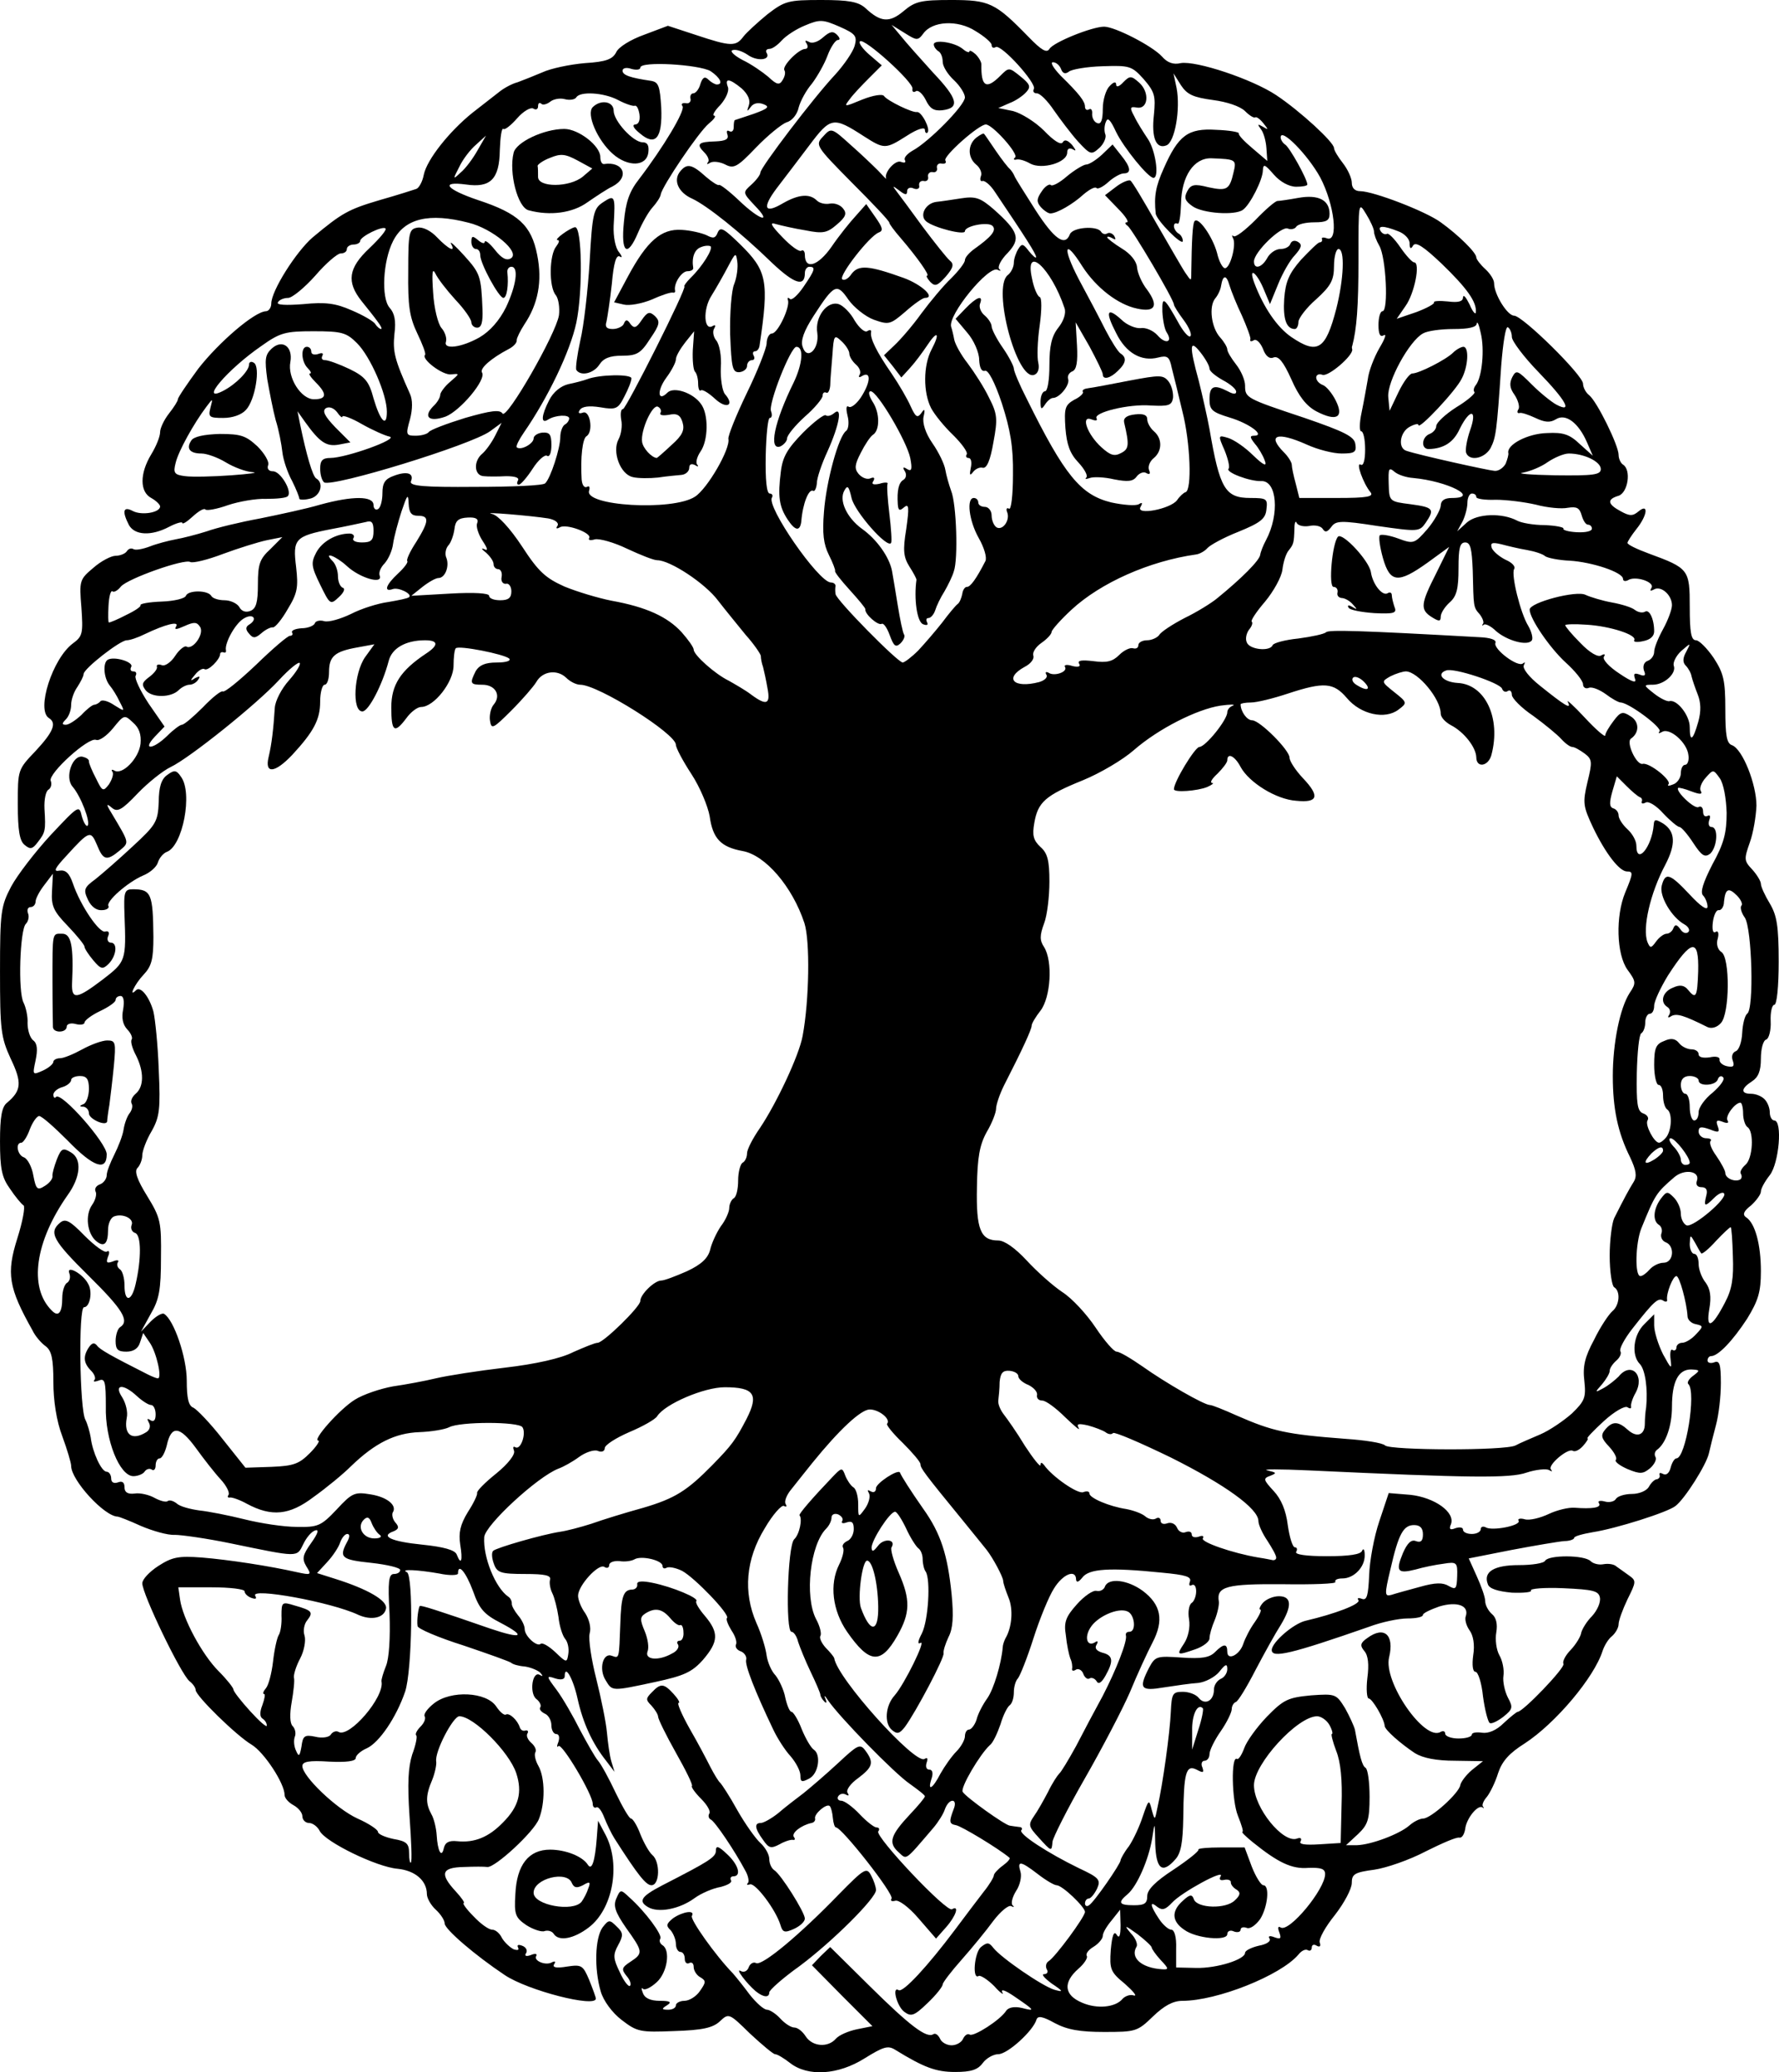 <svg width="400.074" height="466.068" viewBox="0 0 4000.741 4660.681" xmlns="http://www.w3.org/2000/svg"><path d="M1777 4640c-14-11-29-20-34-20-4 0-29-21-56-46-47-46-48-47-68-28-16 15-40 20-103 22-76 3-83 2-118-25-21-16-41-43-47-64-15-51-13-120 4-144 14-18 16-18 32-2 15 14 15 20 3 42s-11 30 4 61c9 20 20 34 23 30 3-3 0-13-8-22-12-15-11-19 9-32 29-19 28-23-10-76-25-36-29-50-22-66 9-21 10-21 29-3 37 33 75 85 70 93-3 5-1 11 5 15 18 11 11 61-13 83-13 12-27 19-31 15s-4 0 0 10c4 11 17 17 38 17 24 0 27 3 16 10-13 8-12 10 3 10 9 0 17-4 17-10 0-5 9-10 19-10 11 0 27-10 35-22 14-20 14-23 1-31-8-4-15-15-15-23s-4-12-10-9c-5 3-10-1-10-9 0-9-4-16-10-16-5 0-10-8-10-18s-6-24-12-31c-11-10-9-15 6-27 22-15 50-19 42-5-5 7 53 89 92 129 7 8 24 29 38 48 15 19 32 34 39 34 6 0 20 9 30 20s24 20 31 20c8 0 19 9 26 20 15 23 50 26 68 5 7-8 28-17 47-21l35-7-68-68-68-69 20-21 21-20 89 88c90 89 128 118 143 108 5-3 11 2 15 10 3 8 15 15 26 15s23-7 26-15c4-8 10-12 15-9 9 5 69-33 82-54 5-7 18-10 35-6 31 8 30 6-17-26-19-13-31-18-27-9 5 7-4 2-18-14-15-15-31-25-35-23-15 10-10-52 5-65 14-11 18-11 28 2 17 22 110 86 137 94 21 6 21 4-6-14-16-12-24-21-17-21s10-5 6-11c-3-6-2-14 4-18 15-9 82-100 82-111s-51-60-64-60c-5 0-24-11-42-25-39-30-47-31-39-5 3 10-1 30-10 43-8 13-12 27-8 32 5 4 3 5-3 2s-24 12-40 33c-16 22-48 61-71 87-24 27-43 52-43 56 0 5-15 24-34 42-30 29-37 31-52 20-17-12-29-59-13-49 10 6 66-55 126-135 23-31 52-69 65-86 13-16 23-33 23-37s9-14 20-22 18-16 15-18c-25-21-108-71-120-73-16-3-16-8-5-37 4-10 3-18-3-18s-13 8-17 19c-3 10-15 29-26 42-66 77-59 72-79 54-23-21-17-38 27-85 18-19 33-37 33-40s-16-15-34-28c-34-23-158-150-184-188-7-11-10-12-6-4 4 9 3 12-2 7s-9-12-9-15c0-4-10-27-22-52s-24-55-28-67c-3-13-10-23-15-23-14 0-9-193 6-208 12-11 19-46 12-54-2-3 30-40 74-86 21-22 22-22 29-3 4 10 12 22 18 26 6 3 11 20 11 38 0 31 0 31 16 9 8-12 12-27 8-34s-3-8 4-4 12 1 12-7c0-11 50-44 54-35 3 8 24 41 52 81 40 56 55 104 64 192 5 51 3 78-7 97-7 15-12 31-11 36 3 9-62 132-87 166-12 15-17 17-29 7-18-15-15-55 6-78 22-25 72-127 58-118-7 4-6-4 3-21 15-30 20-121 9-139-4-5-7-18-7-28s-4-21-10-25c-5-4-18-24-27-44-10-21-21-38-25-38-12 0-53 64-53 81 1 10 4 9 15-5 13-17 41-14 30 4-3 4 4 30 16 57 27 61 26 91-3 142-37 65-63 63-113-9-33-48-40-107-18-151 8-16 12-33 9-38s1-11 9-15c8-3 15-15 15-27 0-15-4-19-16-15-8 3-13 2-10-3s-1-11-9-15c-8-3-15 0-15 7s-5 18-12 25c-36 36-49 152-23 203 9 16 13 34 10 38-3 5 3 17 12 27 10 10 18 20 19 23 6 45 182 240 203 227 7-4 8-1 5 8s-1 16 6 16 9 8 5 20c-10 30 2 24 20-11 9-16 25-39 36-50 10-10 19-26 19-34s4-15 9-15 13-10 17-22c3-13 14-34 24-48 15-21 32-79 35-115 0-5 3-14 6-20 15-25 18-66 7-92-6-15-12-32-12-38-1-10-23-51-37-69-5-6-28-35-51-63-90-110-98-121-98-130 0-5-18-26-40-48-22-21-38-41-35-43 9-10-18-32-39-32-20 0-69 46-129 120-15 19-37 46-47 59-11 13-17 28-13 34 3 5 2 7-4 4-5-3-25 19-43 50-43 70-49 144-19 213 11 24 21 57 23 73 2 15 11 36 20 45 8 10 19 33 22 50 4 18 10 32 14 32s15 18 23 39c9 22 21 42 27 46 17 11 11 54-10 65-17 9-20 8-20-7 0-10-10-29-22-43-13-14-30-41-39-60-42-88-64-145-61-157 2-7-4-16-12-19-9-3-13-10-11-15 3-5-1-19-10-32-8-13-13-26-10-28 7-8-73-91-101-106-14-7-30-10-35-7s-9 1-9-4c0-13-48-24-63-15-7 4-22 6-34 4-13-1-23 3-23 9s-5 8-11 4c-13-8-59 42-59 65 0 9 7 27 16 39 9 14 14 33 10 46-3 13 4 59 15 102 11 44 22 98 24 121 2 22 6 52 10 65l7 23-19-25c-31-39-52-85-64-139-10-46-29-79-29-51 0 7-8 9-21 5-21-7-21-6 3 26 14 19 37 59 52 89 16 30 34 62 41 70s25 41 40 73c15 31 30 57 34 57s14 16 21 35c8 20 20 41 27 47 18 15 17 68-2 68-12 0-30-22-83-105-7-11-17-32-23-47-6-16-14-26-18-23-4 2-8-1-8-8 0-21-69-137-77-130-4 4-4 0 0-10 3-10 1-17-5-17s-11-9-11-20-7-23-15-26c-8-4-13-10-10-14s-1-13-9-19c-16-13-9-64 8-54 7 4 8 3 1-5-5-5-21-12-35-14-14-1-27-5-30-8s-51-20-107-39c-57-18-104-38-104-44-2-14 2-41 5-45 3-2 38 9 159 51 71 24 82 18 23-13-37-19-48-31-62-71-16-43-34-65-34-40 0 4-19 5-42 0-45-8-90-11-73-3 15 6 12 222-4 269-20 58-58 114-86 127-14 6-25 16-25 22 0 7-21 10-60 8-45-3-60 0-60 10 0 23 76 96 124 118 25 11 46 25 46 30s16 12 35 16c29 5 35 10 35 32 0 14 2 23 4 21 3-2 1-49-3-104-5-74-3-110 6-139 8-21 12-41 9-43-3-3 2-12 10-20s12-18 9-23 7-18 21-29c38-30 118-26 140 7 8 12 18 21 22 18 8-4 26 13 31 29 2 6 7 9 13 7 5-1 7 2 4 7s1 14 9 21 12 16 9 21 0 19 7 31c15 27 15 84 1 119-11 29-99 110-116 108-6-1-30-1-53 0-50 1-55 15-18 55 13 14 21 26 18 26-4 0 6 14 22 30 16 17 34 30 42 30 7 0 17 8 22 19 6 10 18 21 26 25 9 3 13 2 10-4s1-7 9-4c9 3 13 11 9 17s0 8 11 4c9-4 15-3 12 2-7 11 22 23 36 14 7-3 8-1 4 5-4 7 5 9 29 5 33-5 36-3 50 30 8 20 15 39 15 42 0 21-153-18-205-53-66-44-135-103-135-116 0-7-9-21-20-31s-20-26-20-35c0-30-26-53-66-57-47-4-162-60-175-85-5-10-16-18-24-18s-15-7-15-15-9-19-20-25-20-16-20-23c0-26-46-96-74-113-34-20-126-110-126-123 0-5-6-14-14-20-20-17-106-196-106-220 0-9 16-26 36-39 31-20 45-23 98-19 61 5 152 19 214 33 32 7 33 6 21-13-10-17-9-25 11-53 15-21 18-31 9-28-8 2-20 16-27 31-15 30-9 30-164-2-53-11-110-19-125-19-16 1-50-9-76-20-26-12-50-21-52-21-30 0-105-82-105-114 0-7-9-37-20-67-13-34-20-80-20-122 0-52-4-70-17-80-10-7-24-23-30-36-54-96-59-128-34-207 12-38 18-71 14-74-5-3-19-20-31-38-18-25-22-45-22-106 0-55 4-78 16-87 32-27 34-45 8-99-22-48-24-65-24-196 0-134 2-147 25-191 14-26 54-78 89-116 63-67 64-68 70-42 4 14 10 24 13 21 7-8-15-66-34-88-18-21 0-72 23-67 8 2 15 6 14 11 0 4 7 21 16 38 14 29 16 30 29 13 7-11 11-23 8-28-4-5-1-6 4-3 18 11 55-27 59-60 2-21-3-36-17-48-19-18-20-18-45 13-14 17-31 29-38 26-17-7-108 76-102 92 3 7 1 16-5 20-6 3-10 22-9 43 3 49 2 53-15 75-12 16-17 17-30 6-11-9-15-33-15-91 0-78 0-78 40-120 40-43 48-63 30-74-29-18 8-134 54-168 22-16 23-23 19-81-5-60-4-63 27-89 17-15 40-27 50-27s22-5 25-10c4-6 10-8 15-5s21 0 37-6c15-6 42-13 58-16 17-3 48-11 70-18 22-8 76-21 120-29 44-9 105-22 135-31 73-20 120-20 120 1 0 8 5 12 10 9 6-3 10-20 10-36 0-23 6-32 26-39 29-11 46-6 38 13-3 10 29 13 145 12 82 0 153-3 157-8 12-11 34-79 34-104 0-12 5-25 10-28 6-3 10-10 10-14 0-9-31-8-48 3-16 10-15-9 3-44 9-18 26-32 43-36 15-3 34-8 42-11 28-11 100-12 100-2 0 6-7 24-16 41-14 28-19 30-54 24-25-4-41-2-46 6-5 7-2 9 7 6 16-6 24 43 8 53-9 5-14 48-11 97 1 13 6 20 12 17 5-3 7 0 5 8-14 35 188 47 238 14 28-18 80-108 75-130-1-7 17-52 41-102 24-49 44-100 45-112 0-13 6-23 12-23 13 0 41-59 36-75-2-5 0-7 4-3 4 5 18-8 31-27 26-38 28-45 13-45-5 0-10 6-10 14 0 32-23 25-73-22-74-72-148-130-180-145-32-14-44-42-27-62 15-18 26-16 58 13 14 12 27 20 29 18s23 14 45 35c47 45 76 53 35 11-27-29-27-29-7-47 11-10 20-22 20-27 0-11 120-169 168-220 20-22 40-51 44-65 6-22 2-27-34-43-37-16-44-17-77-3-20 8-43 23-53 34-9 10-21 19-28 19-6 0-9 4-6 9 10 16-21 20-43 4-12-8-27-13-34-10-6 2 4 12 23 22 19 9 45 27 58 38 19 18 25 19 32 7 5-8 7-17 4-22-6-9 32-48 47-48 5 0 7-5 3-12-5-7-3-8 5-4 7 5 21 0 32-10 15-13 22-15 31-6 7 7 8 12 2 12-5 0-16 16-23 35s-23 47-35 63c-13 15-26 39-30 54-3 15-15 30-27 33-11 4-42 29-69 57-42 44-50 48-69 38-12-6-27-8-34-4-6 4-9 4-5-1 4-4 0-14-8-22-19-19-14-24 25-25 23-1 30-5 27-15-3-8-1-11 4-8 6 3 10-1 10-9 0-9 1-16 3-16 1 0 20-7 42-14 33-12 37-16 21-22-11-4-22-2-28 7-8 11-9 10-4-4 4-12-2-25-16-38-28-23-39-24-31-3 3 8-4 25-17 40-13 13-19 24-14 24 5 1 0 8-12 18-23 19-105 141-108 159-1 7-10 20-19 30s-23 35-32 56c-24 57-39 47-32-23 4-45 12-69 34-97 55-72 104-154 98-164-4-5-1-8 7-7 7 2 12-3 11-9-2-7 1-13 6-13s13-9 16-21c5-15 10-18 18-10 6 6 15 11 19 11 15 0 8-15-14-30-26-15-158-23-158-8 0 5-9 6-20 3-11-4-20-2-20 4 0 10 17 16 65 23 16 3 19 12 22 60 3 69-13 88-48 58-14-11-18-19-11-20 8 0 12-9 10-23-2-12-6-21-11-19-4 1-20-4-37-13-32-17-86-20-94-6-3 5-15 7-26 4s-26 0-33 6c-8 6-17 8-20 4-4-3-7-1-7 6s-5 9-11 5c-6-3-22 6-36 22s-28 27-31 24c-4-3-7 19-8 48-1 65-21 85-76 77-60-8-44 11 27 35 91 30 120 57 133 123 12 60 2 111-29 157-9 14-17 30-17 35 1 6-8 15-18 20-40 21-66 44-60 53 10 16-49 86-82 99-37 13-51 1-28-23 9-8 16-20 16-26 0-5 10-19 22-29 22-19 22-19 3-17-19 3-69-35-59-44 2-3-6-24-18-49-17-36-21-61-20-139 0-88 2-95 21-98 12-2 30 7 44 22 26 27 43 35 31 14-3-7 10 5 30 27 36 40 38 46 41 121 1 28-2 41-12 41-7 0-13-6-13-12 0-7-16-30-36-51-20-22-40-48-45-59-7-14-8 0-5 43 2 35 11 71 19 80s12 23 10 30c-7 19 34 14 75-9 24-14 45-38 60-68 23-49 29-91 12-91-6 0-10 6-9 13 3 27-1 57-9 57-10 0-52-77-52-96 0-8-4-14-10-14-5 0-10-7-10-16 0-14 3-14 15-4 8 7 15 9 15 4 1-5 11 3 23 18 15 19 26 25 36 19 22-14-42-67-95-80-89-23-144-10-170 41-23 45-27 128-8 150 11 12 15 29 11 59-4 40 0 57 35 135 6 13 6 34 0 57-10 35-9 37 13 37 13 0 26-4 29-8 3-5 40-19 82-32 59-17 78-19 84-10 9 15 120-178 127-221 2-17-1-37-7-45-16-18-15-91 1-110 6-8 8-14 3-14-10 0 27-27 39-29 16-2 18 144 3 215-14 65-64 169-118 247-11 16-18 30-16 33 9 8 38-8 38-20 0-6 9-12 20-13 16-1 20 4 20 28 0 17-4 28-10 24-5-3-20 10-32 29-13 20-27 36-31 36-5 0-5-4-2-10s-8-9-27-9c-18 1-41 1-50 0-22-1-24-34-3-51 8-7 21-25 29-41l14-28-26 19c-43 31-353 126-373 115-5-4-9-17-9-31 0-18 5-24 23-24 35 0 155-43 133-48-10-2-39-15-62-28-24-14-44-21-44-17s-6-1-12-10c-8-10-18-13-25-9-9 6-3 18 21 43l34 34-26 5c-28 5-43-5-76-51l-17-24 6 30c14 68 28 116 36 121 19 11 9 42-16 46-13 3-23 2-22-1 0-3-7-21-16-39-10-18-20-47-22-65s-8-50-15-72c-6-22-14-64-19-92-6-45-5-55 10-69 24-22 48-4 42 30-7 35 24 84 53 84s30-12 4-38c-11-11-17-20-13-20s2-5-5-12c-15-15-16-48-2-48 6 0 10 5 10 11s7 8 16 5c8-3 12-2 9 4s-1 10 6 10 32 9 55 20c35 17 44 28 54 66 15 51 30 67 30 30 0-39-37-124-67-154-24-24-34-27-98-27-63 0-75 3-117 33-77 53-142 130-86 101 29-15 58-45 58-59 0-6 5-8 11-4 15 9 3 84-18 106-10 11-30 18-51 18-31 0-34-2-29-22 6-23 6-23-9-3-28 37-63 100-69 126-6 23-3 27 22 30 15 2 62 1 103-2s63-6 48-7-42-11-60-22-43-20-55-20c-26 0-35-11-23-29 5-9 29-14 64-15 48 0 59 4 85 28 16 16 27 35 24 42-3 8 1 14 11 14 17 0 44 46 33 56-3 4-25 6-48 6-23-1-62 6-86 14-25 9-48 13-51 10-3-4-16 4-29 16s-23 18-23 14c0-3-13 0-30 9-40 21-77 19-90-4-16-31-13-43 8-32 20 11 62 4 62-10 0-4-9-13-20-19-26-14-26-55 0-98 11-18 20-40 20-50 0-9 9-28 20-42s20-28 20-32 21-35 46-69c46-59 126-128 152-129 6 0 12-8 12-17 0-29 56-117 93-149 66-55 80-63 151-84 39-11 76-23 82-25s14-16 17-32c7-34 57-97 109-139 21-16 47-37 59-46 12-10 31-20 43-23 11-4 36-14 55-22 19-9 62-18 96-21 49-3 63-9 71-25 5-11 32-28 63-39l53-20 64 21c78 26 89 26 106 3 7-9 32-32 54-50 39-30 47-32 121-32 62 0 83 4 99 18 34 32 54 34 86 7 26-22 39-25 107-25 86 0 99 6 174 83 29 30 41 37 47 27 9-15 96-50 123-50 24 0 108 43 130 67 12 14 26 19 42 15 35-6 161 36 215 72s130 106 130 119c0 5 9 20 20 34s20 34 20 44c0 12 7 19 19 19 29 0 147 45 181 70 39 28 80 68 80 79 0 4 9 16 20 26s20 24 20 32c0 25 30 73 45 73 19 0 155 134 155 153 0 8 6 20 14 26 18 15 66 113 66 134 0 9 5 19 10 22 19 12 11 63-10 70-27 8-25 19 5 35 20 11 27 11 40 0 23-19 20 9-5 40-11 14-20 28-20 31 0 4 21 14 48 24 90 33 92 36 92 120 0 57 3 75 14 75 7 0 25 18 40 40 22 34 26 50 26 115 0 59 3 77 15 81 24 9 55 88 55 136-1 24-7 61-15 83-13 37-13 41 5 60 11 12 20 27 20 33s9 26 20 44c16 27 20 51 20 131 0 56-4 97-10 97-5 0-9 17-8 37s-4 39-10 41c-7 2-12 21-12 43 0 28-6 42-20 51-25 16-26 28-2 28 10 0 23 5 30 12s12 20 12 30 5 18 10 18c19 0 11 96-10 123-11 14-20 30-20 37 0 6-10 20-22 31-17 13-20 21-11 27 20 13 33 61 33 121 0 47-6 66-31 107-32 49-65 84-81 84-4 0-8 4-8 10 0 5 7 7 15 4 12-5 15 4 15 47 0 30-5 72-11 94s-13 51-16 64c-6 26-54 102-75 118-17 14-134 51-186 59-23 4-42 9-42 13 0 3-10 7-22 7-13 1-66 10-119 20l-96 19 18 40c10 22 19 47 19 56s7 22 15 29c10 8 13 23 10 41-3 16 0 40 7 52s11 33 9 46 3 35 10 49c12 22 11 26-10 43-13 10-27 17-31 14s-11-30-15-60c-3-30-11-55-17-55s-8-15-5-37c4-24 0-45-8-56s-11-25-9-31c9-25-19-35-59-23-20 7-37 15-37 19 0 5-16 8-35 8s-58 8-87 19c-175 61-218 71-218 52 0-17 49-60 77-66 64-15 123-37 118-46-4-5 0-6 8-3 11 4 14-8 16-53 1-32 11-87 23-122l21-63 49 4c54 6 101 39 91 66-5 11-2 14 10 9 9-3 17-2 17 3 0 6 9 10 20 10s20-5 20-11c0-5 5-7 11-4 14 9 81-4 74-15-3-4 4-6 14-3 11 3 35-3 54-12s45-15 58-14c39 3 61 0 55-10-4-5 2-7 13-4 10 3 22 0 25-6 4-6 20-11 36-11s33-7 38-16 13-17 18-17c5-1 8-6 6-10-1-5 2-5 8-2 7 4 14-2 17-14s9-21 13-21c21 0 45-149 27-167-4-3 1-12 11-19 16-12 15-13-5-14-29 0-43 28-43 84 0 43-14 83-34 97-5 4-6 11-3 16s-2 16-12 25c-16 13-22 14-51 2-18-8-30-17-26-21 3-4-4-17-15-29-18-19-20-26-9-39 16-19 29-19 51 1 20 18 38 12 38-14 0-9 1-26 3-37 4-41-2-84-14-97-20-20-15-66 10-90l22-22v25c0 14 9 43 20 65 18 33 20 35 17 12-2-15 0-25 4-22 5 3 9 0 9-5 0-6 6-11 13-11 8 0 22-9 31-19 17-18 17-19-1-23-10-2-18-10-18-18-2-31-18-90-25-90-8 0-23 39-21 53 1 5-3 6-9 2-11-7-21 2-68 62-19 24-31 47-28 52s-1 14-9 21-15 17-15 23-8 19-17 30c-17 19-17 20 3 9 11-6 26-18 34-26 28-35 60-3 38 37-7 12-11 26-10 30 1 5-2 6-8 2s-30 10-53 31-40 39-37 39-2 8-10 17-18 14-23 11c-11-7-58 33-49 42 4 5 2 5-5 1-6-3-29-1-50 6-37 13-126 12-490-5-65-3-107-3-93 0 21 5 22 6 7 12-17 6-16 9 7 34 17 18 28 44 32 77 4 28 11 50 16 50s6 5 3 10c-4 6 21 10 69 10 50 0 76-4 79-12 3-7 6-3 6 9 1 27-24 53-50 53-11 0-18 3-16 8 3 4-51 6-118 5-126-1-150 5-144 39 1 7-3 26-9 41-7 16-12 34-12 42 0 7-14 18-31 24-43 15-44 14-26-13 9-14 14-36 11-54-3-17 0-33 6-37 5-3 10-15 10-26s-4-17-10-14c-5 3-7 0-4-8 4-11-10-15-63-20-118-12-164-9-179 11-8 10-13 12-14 5 0-25-30-13-50 20-11 17-32 68-46 112s-30 84-35 90c-5 5-9 19-9 31 0 13-4 25-9 29-5 3-15 22-21 43-7 20-17 42-24 47-22 20-67 96-61 105 7 12 95 75 106 76 5 1 14 2 21 3 6 0 8 4 5 7-8 8 60 52 130 86 45 21 49 26 40 46-6 12-14 22-19 22-4 0-8 5-8 11 0 5 4 8 9 4 11-6 71-93 71-101 0-3 8-18 19-32 10-15 24-45 31-67 13-38 14-39 20-15 7 25 7 25 13-5 12-52 28-168 30-215 2-41 4-45 27-45 14 0 30 6 36 14 14 17 34 6 34-19 0-10 7-20 15-24 8-3 15-13 15-22 0-13-4-12-18 6-10 12-31 23-47 25-17 1-51 6-77 10-53 9-58 3-34-44 14-26 17-27 74-23 44 3 62 0 74-12 20-20 28-20 28-1 0 21 28 7 36-18 4-12 15-34 26-49 11-16 16-28 12-28-3 0-1-7 6-15s23-15 36-15c29 0 30 22 4 65-11 17-36 62-56 100-20 39-40 72-45 73-5 2-9 9-9 16s-11 30-25 50-25 43-25 51-5 15-11 15-9 7-5 15c4 12 2 13-13 5-24-12-29 7-30 109-1 54-5 79-18 93-29 33-43 22-45-34-1-52-1-53-7-13-8 48-34 107-55 125-23 19-20 25 14 25 24 0 30-4 30-21 0-14 19-33 59-59 33-22 58-42 56-45s21-5 51-5h53l16 43c9 23 21 42 26 42 15 0 10 49-7 76-10 14-23 23-30 20-8-3-14-1-14 4s-7 7-15 4c-8-4-15-1-15 6 0 16-70 10-97-10-28-19-29-42-3-65 16-15 21-15 25-3 8 20 72 22 92 2 13-12 13-18 4-24-7-4-13-11-13-16 1-5-6-8-15-6s-12-1-8-8c11-18-88 36-109 59-15 16-22 18-33 10-18-15-17-4 3 26 9 14 22 25 28 25 7 0 12 16 11 43v42l45 1c47 1 110-19 110-34 0-5 14-12 31-16 17-3 28-10 24-16s1-7 11-3c14 5 16 3 11-11-4-10-3-15 3-11 19 12 100-86 100-120 0-12-9-15-38-14-37 3-68-12-125-58-16-13-26-23-23-23s-2-16-10-36c-14-34-16-137-2-128 3 2 10-8 16-24 5-15 28-47 51-71 38-39 48-43 99-48 56-4 57-3 77 29 10 18 20 40 22 48 11 61 16 81 24 86 5 3 9 32 9 65 0 52-4 63-26 84l-27 25h24c33-1 96-25 118-44 10-9 24-16 32-16 18-1 80-57 83-75 1-7 13-23 26-34l25-20-63-1c-42 0-72-6-90-17-33-22-67-52-68-61-1-16-28-62-36-62-4 0-6-21-3-46 4-30 2-51-7-61-10-12-9-18 7-29 38-28 61-7 49 43-14 55 80 191 116 168 6-3 10-1 10 4 0 6 14 11 30 11 17 0 30-4 30-9 0-4 10-6 23-4 14 2 32-5 49-22 15-14 29-25 31-25 12 0 108-100 103-108-3-5 5-20 17-32 12-13 22-30 23-38 2-8 12-25 24-37 12-13 20-31 18-42-3-15-15-18-82-21-43-2-76 1-73 5s-17 6-43 5c-32-3-51-9-54-19-11-28 14-43 70-43 29 0 56-4 59-10 8-13 88-13 102 1 6 6 19 9 29 7 11-2 24 0 29 5 6 4 18 13 28 20 17 12 17 14-3 54-11 23-20 48-20 56s-7 20-15 27c-8 6-17 21-21 33-19 60-106 163-175 208-35 22-51 40-60 67-6 20-18 44-25 53-8 9-12 19-9 22 3 4 2 5-1 2-11-7-37 26-39 49-2 11-7 20-13 19-6-2-40 13-76 31-36 19-88 37-115 41-45 6-51 10-51 30 0 13-17 45-38 72-21 26-37 54-34 62s0 11-7 7c-6-4-11-2-11 4s-4 9-9 6-14 1-21 10c-40 47-183 104-261 104-21 0-41 11-66 35-35 34-39 35-110 35-54 0-83-5-111-20-27-15-38-17-41-8-7 25-65 78-86 78-11 0-27 9-35 20-11 15-26 20-62 20-43 0-70-10-135-50-16-10-26-7-68 19-60 38-128 42-168 11zm748-145c6-6 17-10 25-7 8 2-1-9-20-26-33-27-35-33-32-77 3-32 7-43 13-34 6 10 9 3 9-21l-1-35-19 24c-11 13-20 28-20 35 0 6-9 17-20 24-12 7-19 16-16 21 3 4-6 18-19 29-35 31-32 59 8 76 34 15 76 11 92-9zm85-87c-11-12-20-25-20-28s-15-17-32-30c-29-21-31-21-15-2 11 11 16 25 13 30-15 25 11 48 57 51 16 1 16-1-3-21zm-1582-267c39 4 71-9 103-42 36-36 44-68 30-111-16-48-96-128-128-128-14 0-56 80-52 102 1 7-3 26-9 41-15 35-15 53-2 77 6 10 11 32 12 47 2 36 11 53 16 30 3-13 11-18 30-16zm1989-81c2-57-2-97-12-122-8-21-12-38-10-38 3 0 1-9-5-20s-19-20-28-20c-44 0-142 107-142 155 0 51 66 132 97 120 8-3 11 0 8 6-5 7 10 9 42 7l48-3zM709 3906c16 4 32 1 35-5 4-6 12-9 17-6 24 15 104-78 97-113-1-4 4-20 10-35 7-17 10-63 8-118-4-72-2-89 10-89 8 0 14-4 14-9s-29-12-65-16c-67-7-73-12-55-46 7-12 7-19 1-19-5 0-12 8-16 19-3 10-16 30-29 44l-23 25 41 13c73 23 118 49 114 67-4 21-33 27-62 14-61-29-244-62-232-43 4 7 1 8-8 5s-16-10-16-15-33-9-74-9h-75l4 28c6 42 49 123 87 161 18 18 33 37 33 41s17 26 38 49c20 22 37 37 37 32 0-6-4-12-10-16s-6-15 0-30c5-14 7-25 4-25-4 0-2-6 4-13s13-34 16-60c3-27 9-54 13-60s7-26 6-43c0-31 1-32 30-23 39 11 42 15 28 33-7 8-10 24-6 35 3 11-1 34-10 51s-15 36-14 43c2 6-1 32-5 55-5 28-4 48 2 54s8 17 5 24c-3 8-2 22 3 32 6 14 8 12 12-10 3-24 7-27 31-22zm1996-64c-12-12-25 15-24 51v42l14-45c8-24 12-46 10-48zm-1434-156c-6-7-13-29-15-49-3-20-9-44-14-54s-7-24-5-30c3-10-12-13-56-13-55 0-63-3-70-22-5-13-6-26-2-30 7-7 111-37 151-43 14-2 45-10 70-18 25-9 77-25 117-36 71-21 98-38 155-96 44-45 52-56 77-104 28-55 17-71-49-71-47 0-135 38-152 65-4 7-32 23-63 36-30 13-55 29-55 36s-7 10-16 6c-8-3-27 3-42 14s-35 22-46 26c-47 18-165 127-167 154-3 45 25 114 54 134 5 3 8 10 8 15-1 5 6 17 14 27 8 9 15 23 15 31 0 16 28 41 36 33 4-3 18 5 33 19 25 24 26 24 29 4 2-12-1-27-7-34zm704-73c-1-54-13-103-25-103-11 0-22 83-14 106 21 58 40 56 39-3zm1218-44c35-10 52-10 65-2 16 9 18 7 19-22 1-31-1-33-31-28-17 2-46 8-63 13-40 10-45 4-28-37 10-23 19-31 29-27 11 4 16 0 16-15 0-14-6-21-20-21-24 0-35 20-53 99-14 58-13 62 2 58 9-3 38-11 64-18zm-2158-95c-4-27 0-45 17-73 13-20 22-39 21-43-2-4 18-24 43-44 27-22 43-43 40-51s-2-11 3-8c12 7 25-31 16-45-8-13-141-13-165 0-10 5-40 10-67 11-54 2-99 24-153 76-19 19-57 50-85 70-54 41-94 45-150 15-16-9-34-15-38-14-5 1-6-2-3-6 3-5-5-21-18-35s-38-46-56-71c-36-49-55-51-65-5-4 16-11 29-16 29s-9 7-9 16c0 8-4 13-9 9-5-3-12-1-16 5-3 5-15 10-25 10-31 0-64-82-62-157 0-56-2-64-16-58-9 3-13 3-10-1 4-3 1-13-7-21-17-17-19-32-5-53 7-10 12-11 18-4 6 9 31 23 114 65 10 5 20 9 23 9 10 0-3-58-18-80l-15-22-7 21c-4 14-15 21-31 21-19 0-24-5-24-24 0-14 5-28 10-31 22-14 6-40-70-115-81-80-91-98-65-120 12-10 22-5 55 29 23 23 45 39 50 36 6-4 7 2 3 11-5 14-3 16 11 11 9-4 15-3 11 2-3 5-1 12 5 16 5 3 10 19 10 36 0 39 16 37 25-3 13-56 13-110-1-115-7-2-11-10-8-18 6-14-20-27-40-19-7 3-13 16-13 30 0 32-9 40-27 25-20-17-25-58-9-81 8-11 11-25 8-30-3-6 1-13 9-16 9-3 16-13 16-21s8-28 17-46 19-43 21-57c2-13 8-30 14-37 5-7 7-16 4-21-3-6 1-15 9-22 19-16 19-50 1-86-8-15-13-31-10-36 3-4-2-15-10-23-10-11-13-26-9-45 3-19 1-30-6-30-6 0-11 4-11 9s-16 16-35 25-35 21-35 26c0 4-9 6-20 3s-20 0-20 6c0 14-30 15-31 1 0-5-1-50-1-100 0-116-1-110 22-110 20 0 26 27 22 113-1 36 11 34 69-10 52-40 53-42 49-145-2-53 0-58 19-58 41 0 45 10 46 107 0 50-4 66-22 85-20 21-35 53-17 35 10-10 30 15 39 48 4 17 10 75 12 131 4 88 2 106-16 138-12 20-21 45-21 54 0 10-5 23-11 29-7 7-1 26 22 63 30 49 32 58 31 139 0 71-4 94-23 126l-22 40 22-23c12-12 26-20 30-17 22 13 51 98 51 150 0 40 4 57 15 61 8 4 38 35 66 71l51 64 59-2c50-2 62-7 86-31 15-15 23-28 19-28-15 0 48-71 82-92 19-12 58-25 86-30 28-4 71-12 96-18s95-17 155-24c69-8 127-21 154-35 25-11 49-21 55-21 13 0 96-81 96-94 0-15 32-46 47-46 7 0 33-10 58-21 32-15 47-29 52-48 3-14 14-38 24-53 11-14 19-33 19-41 0-9 5-19 10-22 6-3 10-21 10-40s5-37 10-40c6-3 10-13 10-21 0-9 13-34 29-57 37-55 88-163 96-207 15-80 17-214 4-254-27-82-88-153-139-162-49-9-67-28-74-78-4-23-22-66-41-95s-35-59-35-66c0-25-175-135-215-135-9 0-23-7-32-16-20-19-53-15-67 10-6 10-31 39-56 64-41 41-45 43-48 23-2-12 2-29 8-36 18-21 4-45-25-45-28 0-29-3-15-31 8-13 21-19 47-19 22 0 33-4 28-9-12-10-113-30-120-23-3 3-5 21-5 39 0 37-44 93-73 93-8 0-23 11-33 25-27 36-34 31-34-24 0-51 21-83 78-121 29-19 28-30-2-30-44 0-75 18-82 47-14 53-45 113-59 113-24 0-19-86 6-122l21-29-38 7c-51 9-64 20-64 55 0 16-4 29-10 29-5 0-10 17-10 38 0 40-14 67-63 120-39 41-62 43-53 5 7-29 11-64 14-111 1-16 15-43 32-62 16-18 27-36 24-39s-24 14-47 39c-51 55-201 175-243 195-17 8-51 35-74 59-36 38-46 43-58 33-13-11-14-9-1 12 41 69 40 65 18 84-29 24-37 22-51-13-14-33-17-32-68 24-27 29-31 37-16 34 14-2 22 6 30 29 17 50 60 113 73 108 7-2 10 2 6 11-3 7 0 14 6 14 16 0 13 29-4 47-14 14-18 13-35-7-11-13-20-27-20-31s-17-25-38-47c-32-33-37-45-35-78l2-39-19 25c-11 14-20 31-20 38 0 6-5 12-11 12s-9 6-6 14c3 7 1 18-5 24-13 13-18 152-5 177 5 10 10 31 9 46 0 15 5 33 13 39 9 7 10 21 5 45-7 33-7 33 16 23 13-6 24-15 24-20 0-4 7-8 15-8s30-9 50-20 45-20 56-20c19 0 20 4 15 58-3 31-8 71-10 87-3 17-5 33-5 37-2 12-41-5-41-18 0-8-6-14-12-15-10 0-10-2 0-6 6-2 12-18 12-34 0-22-5-29-20-29-11 0-20 4-20 9s-9 13-20 16-20 11-20 17 3 9 6 5c12-12 114 104 114 129 0 39-30 29-88-31-30-30-58-55-64-55-5 0-15 14-21 30-6 17-15 30-19 30-14 0-9 28 6 33 8 3 18 22 21 41 6 31 9 34 26 23 10-6 18-16 17-22-1-5 4-22 10-38 10-25 14-26 32-15 25 15 21 56-8 96-73 104-88 207-36 259 15 16 24 6 24-28 0-15 5-31 11-34 6-4 8-13 5-21-8-20 30 0 42 23 11 18 4 53-9 53s-10 230 3 253c5 10 10 28 12 40 4 33 24 77 36 77 5 0 10 7 10 15 0 9 6 12 15 9 10-4 15 0 15 11s7 16 23 14c12-2 33 3 45 10 13 7 26 10 29 7 4-3 12-1 20 5 7 7 30 13 51 16 20 2 66 11 102 20s88 17 117 17c48 1 55-2 90-39 35-38 41-40 77-34 37 6 60 25 49 41-2 5 0 15 6 22 9 10 8 15-4 20-31 11-5 23 65 30 48 5 73 12 77 22 10 26 14 14 8-22zm1835 29c0-5-9-21-20-38-11-16-20-36-20-44 0-28-75-82-197-143-68-33-126-58-130-55-3 4-11 3-17-2-6-4-24-11-39-15-22-5-27-4-21 6 4 7-9-4-30-24-21-21-44-38-52-38s-13-5-12-12c2-7-7-17-19-23-13-5-23-14-23-20s-9-11-20-12c-15-1-20 5-22 25 0 15-2 34-3 42s5 22 13 32c7 9 29 40 47 70 19 29 35 49 35 43 0-7 3-6 8 0 18 26 76 66 88 61 8-3 14-2 14 3 0 10 44 29 83 35 16 3 35 10 42 16 8 7 19 9 25 5 5-3 10-1 10 5 0 7 7 9 15 6 9-3 18 1 22 10 3 8 12 13 19 10 8-3 14-1 14 5s7 8 16 5c8-3 12-2 9 4-5 8 66 33 125 43 14 2 28 5 33 6 4 0 7-2 7-6zm-2016-51c-6-4-14-16-18-26-5-14-10-16-18-8-16 16-2 42 24 42 13 0 18-4 12-8zm2554-201c9-5 35-16 56-25s53-31 71-47c29-28 32-36 28-73-4-33 1-54 22-93 14-29 33-57 41-64 16-13 19-45 4-54-5-3-10-35-10-71 0-35 5-73 10-84 23-46 34-66 44-82 8-13 5-27-8-55-28-56-39-110-39-183 0-74 16-153 38-187 15-22 14-26-5-52-25-35-27-121-5-174 18-43 18-47 4-47-17 0-48-40-76-98-23-49-24-56-13-103 11-45 11-51-6-64-11-8-23-15-28-15s-16-8-25-18-37-33-63-52c-27-18-48-40-48-47 0-8-4-12-9-9-5 4-11 1-13-5-4-13-109-48-126-41-23 8-6 26 26 28 62 3 98 79 76 162-7 26-34 30-34 5-1-23-28-57-57-72-13-7-23-18-23-26 0-33-51-94-78-95-7 0-23 5-35 11-21 12-21 12 9 36 29 23 29 24 9 39-30 23-85 11-116-26-30-35-51-37-133-10-33 11-70 20-83 20-12 0-23 2-23 4 0 16 14 36 26 36 17 0 84 67 84 84 0 8 14 29 30 46 39 41 34 56-15 51-45-3-106-41-125-76-13-25-30-33-30-15 0 5-10 18-22 30-12 11-18 20-12 21 5 0 0 4-11 9-22 9-75 13-75 5 0-17 47-94 57-95 14 0 63-61 63-78 0-6 6-13 13-15 6-3-6-3-28 0-53 8-140 52-195 100-25 22-76 52-115 68-84 34-101 49-109 96-5 28-2 39 14 54 16 14 20 31 20 78 0 33-5 76-12 94-10 27-10 38 0 53 20 32 15 113-8 143-11 14-20 29-20 34 0 8-20 52-62 134-10 20-18 44-18 53 0 8-9 32-21 52-16 29-21 57-22 124-2 95 8 120 48 120 14 0 38 17 64 45 23 25 59 57 80 71 22 14 55 50 75 80s41 54 47 54c7 0 32 15 58 33 52 37 139 87 152 87 5 0 32 11 61 24 80 35 111 42 243 52 44 3 84 9 90 15 12 11 269 12 293 0zm-3079-30c8-5 10-14 6-21-5-9-4-11 3-6 8 5 12 0 12-13 0-12-5-21-10-21-6 0-20-9-32-20-31-29-53-27-33 3 8 13 13 33 10 46-7 38 12 52 44 32zm3550-291c16-30 20-55 18-105-1-36-3-65-5-65s-17 14-33 31c-16 18-31 30-33 28s-8-13-14-24c-11-19-11-19-12 3 0 12 5 22 10 22 6 0 10 10 10 23 0 12 7 31 16 42 10 14 13 31 8 59-8 47 6 42 35-14zm-169-75c7-8 21-15 31-15 23 0 26-38 5-46-8-3-12-12-10-19 3-7 1-16-5-20-15-9-13-36 4-59 13-17 15-17 29-3 9 9 16 25 16 37 0 11 6 23 13 26 15 5 94-62 84-72-3-4-13 1-22 10-21 21-24 20-18-4 4-14 0-20-11-20-9 0-13-6-10-14 8-22-27-28-50-9-42 36-44 40-75 116-13 33-15 107-2 107 5 0 14-7 21-15zm205-215c-3-4 2-13 10-20 17-14 20-75 5-85-5-3-10-17-10-31 0-13-3-24-6-24-12 0-35 30-29 40 4 6-1 7-11 3-13-5-16-3-11 10 5 14 2 15-18 7-20-7-25-6-25 5 0 8 8 15 17 15s13 3 10 6c-4 4 2 19 13 34 11 16 20 33 20 38 0 12 21 21 33 15 4-2 5-8 2-13zm-175-52c0-12-10-9-26 6-20 21-17 28 6 14 11-7 20-16 20-20zm60 27c0-13-33-55-43-55-5 0-3 8 6 18 10 10 17 24 17 30 0 7 5 12 10 12 6 0 10-2 10-5zm-53-57c13-17 14-56 2-63-5-4-9-17-9-31 0-13-4-24-10-24-5 0-10-20-10-45 0-38 4-47 23-54 15-7 25-5 33 5 6 8 19 14 28 14s16 5 16 11c0 7 10 9 25 7 13-3 23-1 22 5s7 13 17 15c14 3 17 0 13-12-4-10-1-19 7-22 7-3 13-21 14-41s6-39 11-43c16-9 11-191-5-216-8-11-11-23-8-27 4-3-1-14-10-23-19-19-26-15-29 14 0 11-6 20-12 19-5-1-11 11-13 27s0 26 6 22 8 3 5 15c-4 12 0 25 8 30 20 12 19 139-1 160-9 10-21 13-30 9-54-27-69-31-81-25-7 5-10 4-5-3 3-6 2-13-4-17-18-11-11-35 13-44 15-7 25-5 33 5 18 22 21 17 23-41 2-76-15-73-68 9-17 28-31 58-31 68s-4 18-10 18c-5 0-10 9-10 19 0 11-4 22-9 25s-9 44-10 90c-1 68 1 85 14 90 9 3 14 10 10 16-6 10 15 50 26 50 4 0 11-6 16-12zm73-57c0-10 14-30 32-44 17-15 28-30 23-34-4-5-10-2-12 5-5 14-43 16-43 2 0-5-9-10-20-10-13 0-20 7-20 20 0 11 5 20 10 20 6 0 10 14 10 30 0 17 5 30 10 30 6 0 10-8 10-19zm-72-401c6 0 13-6 15-12 4-10 8-9 16 2 5 8 13 11 18 6 4-4 0-12-9-17-29-16-57-64-51-87 8-31 18-28 63 20 24 26 40 37 40 27 0-8-5-20-10-25-7-7 0-29 21-70 26-47 32-71 32-116-1-33-7-65-15-77-15-21-15-21-32-2-10 11-15 25-11 30 4 8-2 8-21 1-15-6-28-9-30-8-7 7 37 49 46 43 5-3 10 1 10 10s4 13 10 10 7 1 4 9c-3 9-1 16 5 16 16 0 13 45-3 60-12 9-19 5-38-24-13-20-27-36-31-36s-21-14-37-31c-15-17-33-28-39-24-6 3-10 3-9-2 2-4 0-9-4-10-5-2-18-13-30-25l-22-22-10 34c-7 25-7 35 2 38 7 2 12 9 12 16s9 21 20 31 20 26 20 37c0 45 35 3 39-47 1-13 4-13 21-3 28 18 29 47 5 93-34 64-52 143-40 174 6 14 8 14 19-1 7-10 18-18 24-18zm32-361c0-10 4-19 10-19 5 0 9-10 7-22-3-28-42-62-59-52-7 4-10 4-6-1 7-8-68-64-87-65-5 0-21-9-34-19-14-10-31-17-38-14s-13-1-13-8c0-8-18-30-39-49-36-33-81-99-81-119 0-16 106-44 126-33 11 5 37 13 59 17s45 11 52 17c7 5 16 7 22 4 10-7 21 16 21 44 0 11-9 19-25 22-13 3-22 2-20-2 8-12-55-32-107-35-27-2-48-1-48 1 0 3 15 21 34 40 21 22 40 33 47 28 7-4 10-3 6 3s12 23 35 38c28 19 39 22 35 12-4-12-2-14 10-10 12 5 15 2 10-9-3-10 0-19 9-22 8-3 14-12 14-20 0-9 9-31 20-51s20-44 20-54c0-23-25-45-41-35-8 4-9 3-5-4 8-13-37-28-53-17-6 3-11 2-11-3 0-15-70-38-120-41-24-1-49-6-55-10-5-5-24-11-41-14-18-3-43-9-58-13-21-5-25-3-21 9 4 8 17 19 31 26 14 6 23 15 19 21-7 12 14 99 32 128 7 12 11 27 8 32-9 14-56 1-81-21-11-11-24-17-27-14-4 3-5 2-2-2 3-3-1-13-7-21-15-17-14-16-16-99-2-49-5-63-17-63s-15 13-15 58c0 46-4 63-20 77-11 10-20 24-20 32 0 11-4 11-20 1-27-17-25-30 10-99l29-59-48 35c-67 48-85 46-101-10-7-25-10-48-7-51s22 0 41 7c35 13 37 12 66-21 16-19 29-43 30-52 0-12 8-18 25-18 65 0-10-38-87-45-15-1-34-7-42-14-13-11-14-7-13 27 1 40 2 40 49 46 52 7 55 11 34 42-14 20-17 20-108 7-83-13-94-12-104 2-9 12-14 13-19 5-4-7-18-10-31-7-13 2-25-1-28-7-2-6-5-1-5 12-1 34-2 36-13 50-6 7-12 26-14 43s-20 49-39 72c-19 22-33 43-30 45 3 3 0 11-6 18-6 8-9 21-5 29 6 16 52 21 58 6 2-5 28-12 58-15 30-4 58-10 62-14 6-6 76-4 344 11 26 1 40 6 37 13-5 14 51 56 62 46 5-4 5-2 2 4-4 7 12 27 36 46 56 45 72 55 63 37-5-8 13 8 38 35s46 45 46 40 9-20 19-33c15-20 20-22 38-10 20 12 20 37 1 50-12 8 12 60 26 57 15-4 67 38 58 46-3 4 1 4 11 0 9-3 17-15 17-25zm-3404-84c14-14 29-25 33-25 5 0 26-18 47-39 21-22 41-38 45-36 4 3 37-24 75-60 37-36 71-65 76-65s7-3 5-7c-3-5 7-9 21-10 15 0 28-6 30-11 1-5 11-8 21-5s37-5 60-16c23-12 61-24 84-27 23-4 44-8 47-11 8-7-24-23-37-18-21 7-15-10 12-35 14-13 23-25 21-28-3-2 6-22 20-43 29-47 30-59 4-59-15 0-20-7-21-27-1-24-3-21-16 17-8 25-17 58-19 73-2 16-11 35-19 44-9 9-14 21-11 28 7 20-45 5-74-22-25-23-55-34-32-11 7 7 12 22 12 34s5 24 11 26 2 11-9 21c-19 18-20 17-42-28-20-41-21-49-9-72 13-25 45-43 75-43 8 0 12 5 9 10-4 6 5 10 19 10 21 0 26-5 26-26 0-19-4-24-17-20-10 2-45 10-78 16-82 16-87 22-79 86 5 45 3 58-19 94-13 23-28 41-33 41-5-1-17 5-26 13-14 12-19 12-28 1-8-9-8-15 0-20 20-12 10-26-10-15-20 10-45 56-42 72 1 5-1 7-6 5-4-1-7 1-7 4 0 12-27 39-35 34-4-3-14 3-21 12-12 14-12 16 0 8 10-5 12-4 7 3-4 7-13 12-20 12-6 0-17 5-24 12-17 17-59 18-74 1-10-13-9-18 7-30 11-8 19-18 18-23-2-5 3-7 11-4 7 3 21-7 30-21s21-23 25-21c14 9 41-28 31-44-7-11-13-12-35-2-18 8-24 9-19 1 8-13-24-5-70 17-16 8-34 14-41 14-15 0-97 64-97 76 0 5-7 18-14 29-8 11-14 29-14 40 0 12-5 26-12 33-9 9-9 12 0 12 7 0 22-10 35-22 12-13 25-23 29-23 3 0 10-3 14-8 4-4 18 0 31 9 24 15 24 15 12-8-6-13-16-29-22-36-14-17-16-51-5-58 14-9 60 5 53 16-3 6-1 10 5 10s8 4 5 10c-3 5 10 33 29 62l36 52-22 23c-29 31-4 29 28-2zm3443-31c7-25 6-44-1-62-6-15-12-33-14-41-1-7-7-18-13-24-7-7-7-17 1-31 11-21 11-21-11-2-12 11-19 26-17 33 7 17-21 43-47 43-22 0-21 1 3 20 14 11 29 18 34 17 17-5 46 32 46 58 0 35 7 31 19-11zm-2093-76c-3-18-8-40-10-48-3-8-5-19-5-25-1-5-16-27-34-47-17-21-45-55-62-77-29-39-108-91-137-91-8 0-38-12-68-26-29-14-61-23-72-21-10 3-16 2-13-3 7-11-52-33-66-24-7 4-10 3-5-4 3-6-5-13-21-16-37-6-155-16-126-10 13 3 40 32 67 73 37 57 53 71 95 90 29 12 76 26 106 32 78 14 126 36 158 71 15 17 27 34 27 39 0 12 48 55 79 70 14 8 37 21 50 31 35 26 44 22 37-14zm1341-15c-9-9-20-13-24-9s-1 11 7 16c25 16 35 11 17-7zm-730 1c13-4 20-11 16-17-3-5-1-7 5-4 13 9 44-2 37-13-3-5 5-6 17-2 13 3 19 1 15-5-5-8 6-9 32-6 30 4 43 1 58-14 11-11 25-17 31-15 7 2 12-1 12-7s9-11 20-11c10 0 23-6 27-12 4-7 30-24 57-38 27-13 61-34 74-45 54-44 94-84 96-97 1-7 7-22 13-33 31-58 25-135-11-133-25 1-81-20-73-28 3-3-1-21-9-41-15-34-15-35 8-28 13 4 38 21 56 39 25 24 32 26 26 11-4-11-14-28-22-37-11-14-12-18-2-18 27 0-11-28-55-41-39-12-45-17-45-41 0-30 10-34 41-18 13 7 19 7 19 1s-13-17-30-26c-16-9-30-20-30-26s-9-22-20-36c-25-32-26-16-4 64 8 32 19 81 24 108 23 134 35 155 92 155 37 0 39 2 36 26-2 21-14 30-63 50-33 13-64 30-70 37-5 6-17 13-25 14-106 15-215 64-280 124-25 23-45 46-45 50 0 5-10 16-23 25s-21 22-18 29c2 7-6 18-20 25-47 26-24 49 33 34zm-272-71c15-16 39-44 54-63 14-19 30-38 34-41 5-3 9-14 11-23 1-9 6-16 10-16 8 1 22-19 42-58 4-8-3-31-15-52-22-39-28-90-11-90 6 0 10 5 10 10 0 6 7 10 15 10s15 9 15 19c0 11 5 23 11 27 14 8 31-16 24-34-3-7-1-11 4-8 5 4 9-31 9-76 1-63-6-102-25-161-16-48-31-76-38-73-8 2-12-7-13-25 0-16-12-44-27-61l-26-31 22-23c25-26 41-32 33-11-3 8 2 20 11 27 8 7 15 18 15 24s11 28 25 48 25 42 25 47c0 6 13 37 29 68 85 172 121 216 190 233 28 6 55 8 62 4 8-5 9-3 4 6-12 20 67 5 82-15 6-9 15-17 19-18 15-4 11-112-7-182-9-38-20-83-24-98-5-25-10-28-30-23-38 10-73-10-95-55-25-48-21-60 12-30 12 12 32 20 43 19 11-2 28 5 38 16 18 21 35 16 21-6-5-7-9-28-10-47-1-37 4-33 39 30 10 17 21 29 24 25 4-3-3-20-15-36s-22-32-22-35c0-11-94-170-104-177-6-4-7-8-2-8 6 0-3-14-20-31l-29-30 25-19c13-10 28-16 32-14s30 46 59 97c29 50 58 101 65 111 13 19 13 19 13 0 1-74 3-109 7-116 8-13 41 34 51 71 4 18 12 33 17 34 12 3 27-53 19-67-3-6-3-8 1-5 4 4 26-13 49-36 23-24 45-43 50-43 4 0 25-3 47-7 45-8 70 5 70 36 0 15-7 19-34 19-19 0-37 4-41 10-3 5-12 7-19 4-15-6-76 53-76 74 0 19 18 14 30-8 6-11 19-20 30-20 10 0 20-5 22-12 3-7 10-8 17-4 10 6 8 13-7 30-11 11-28 41-38 66l-18 44-13-31c-16-40-37-56-22-16 21 55 51 99 83 121 59 40 77 29 101-63 17-67 20-135 5-135-5 0-10 17-10 38 0 32-7 45-40 75-22 19-40 43-40 51 0 9-4 16-8 16-19 0-27-22-24-68 3-39 11-57 38-88 20-21 38-39 42-39s6-3 5-7c-2-4 3-5 11-2 27 10 17-76-15-137-28-51-89-113-89-90 0 5 5 13 10 16 10 6 50 78 50 90 0 3-11 5-25 5-16 0-36-11-50-27-21-24-24-25-25-10 0 21-29 78-45 89-18 13-90 8-113-8-17-12-20-19-12-34s16-17 47-9c42 9 48 6 57-33 7-29 6-30-50-32-39-1-67 40-68 102-1 28-4 48-8 45-5-2-8 0-8 6 0 5 5 13 10 16 6 3 10 11 10 17 0 13-60-47-61-62-4-39 0-61 18-101 33-75 55-91 118-87 29 1 52 5 51 8-2 3 12 18 30 33l34 29-2-29c-1-15-6-34-12-42-9-12-8-13 4-6 13 8 13 7 1-8-8-10-16-15-18-13-3 2-13-4-23-14-11-11-41-21-72-25-44-6-58-12-72-33l-17-27 7 33c9 48-4 122-23 129-23 9-34-17-28-69 4-42 2-51-23-80-27-30-32-31-93-29-35 1-69 7-75 12-8 6-14 5-18-6-3-8-11-15-18-15s1 13 17 30c42 41 55 58 55 70 0 6 4 9 9 6s8 2 7 11c0 9 5 18 12 20 8 3 12-7 12-32 0-20 7-43 15-51 9-10 15-11 15-4s7 5 16-5c15-15 18-15 36 1 24 22 20 60-5 56-16-3-17 0-6 20 6 13 20 35 30 50 17 24 27 88 13 88-12 0-67-68-84-103-13-28-19-34-23-23-4 9-4 22-1 29 2 7-4 21-14 30-18 16-20 15-48-15-16-18-40-50-54-70-14-21-31-38-38-38s-10-4-7-10c7-12-74-102-86-94-5 3-9 1-9-5 0-5-16-19-36-31-40-26-98-23-118 6-12 16-15 15-42-2l-29-18 20 24c11 14 44 51 73 83 57 60 61 80 21 85-19 2-28-4-37-23-7-14-17-23-22-20-6 4-9 1-8-5 4-14-109-116-118-107-4 3 6 17 21 30l28 24-29 29c-16 16-36 37-43 47-14 18-13 18 28 1 25-10 46-13 49-8 8 11 64 38 74 36s31 38 24 46c-3 3-6 0-6-6 0-7-17-2-40 13-49 31-51 31-98 1-68-44-74-43-122 21-24 32-57 75-73 96-34 45-28 59 14 34 35-20 60-22 76-6 6 6 19 9 29 7 11-2 24 3 30 11 9 11 6 19-14 36-22 19-31 21-71 13-25-4-55-11-66-14-15-5-12 2 14 29 19 20 38 34 43 31 4-3 8 1 8 9 0 35 30 25 60-18 17-25 42-56 55-70l23-26 21 30c16 23 18 30 7 34-21 8-90 97-82 105 4 4 14-1 21-12 16-21 39-19 117 9 41 15 73 45 48 45-5 0-25 14-44 31-34 29-37 30-71 18-19-7-45-28-57-45-26-38-32-35-78 36-22 34-30 56-25 70 10 32 38 5 33-31-6-36 22-73 48-65 10 3 27 20 36 37 10 16 22 27 28 24 6-4 10-3 9 2-3 13 12 44 46 93 17 25 36 58 43 74 11 24 15 27 24 15 7-11 9-9 5 8-3 14 4 37 20 60 14 20 27 47 29 60 2 12 8 33 13 47 12 29 16 154 6 181-3 11-13 31-21 45-9 14-18 33-21 43-3 9-10 17-15 17s-6 4-3 10-1 7-9 4c-14-5-21-58-15-100 0-3-7-16-16-30-13-21-15-36-7-84 7-50 6-58-5-49-10 9-13 7-14-7-2-31 2-49 13-55 6-4 7-12 3-19-6-9-4-11 5-5 10 6 12 1 7-25-8-38-74-150-89-150-6 0-4 10 4 23 17 25 17 65 1 75-6 4-18 22-27 40-14 27-15 36-5 48 7 8 18 13 26 10 9-4 11-1 7 6-5 7 0 9 14 6 12-4 20-3 18 0-2 4 0 34 4 67s6 63 4 66c-8 14-82-70-89-101-6-26-9-30-16-17-13 22 5 61 39 86 34 24 62 64 68 95 2 11 8 47 13 78s11 60 14 65c3 4-1 13-8 20-11 10-15 6-24-18-6-17-14-28-18-26-8 5-39-22-37-33 0-3-16-22-35-43-20-22-35-41-33-43 1-2-5-18-14-36-12-24-15-48-11-97 5-68 33-171 50-182 5-4 7-19 3-34-4-17-3-24 3-20 6 3 20-9 30-26 20-33 19-55-1-43-6 4-8 2-5-3 4-6 0-16-8-23s-15-18-15-25c0-6-8-19-18-28-16-15-17-13-20 31-2 26-5 57-5 69-1 11-5 19-9 16-5-2-8 1-8 7s-18 28-40 47c-22 20-40 42-40 49 0 6-7 14-15 18-27 10-14-55 30-144 20-42 23-80 6-80-13 0-64 129-57 145 3 8 2 15-3 15-4 0-8 38-9 85-1 54 2 85 9 85 5 0 8 4 5 9-13 20 104 189 132 191 6 0 11 3 11 8-1 4-1 12 0 18 1 13 140 154 151 154 4 0 20-12 35-27zm-1781-80c19-9 34-19 32-22s19-7 47-8c29-1 53-7 55-13 5-13 49-13 57 0 3 6 17 10 30 10s28 7 33 15c5 10 15 13 25 9 13-5 17-19 17-60 0-45 4-57 28-79l27-27-35 7c-19 4-64 18-99 31-34 13-67 21-73 18-13-8-140 37-156 55-7 9-16 14-19 11-4-3-8 12-9 33-1 20-1 37 1 37 3 0 20-7 39-17zm866-53c0-11-6-19-12-17-7 1-12-6-10-15 2-10-2-18-8-18-5 0-10-5-10-11 0-7-8-18-17-26-10-8-12-11-4-8 9 5 8-1-4-19-9-14-15-32-12-39 4-10-3-14-21-13-21 1-28 7-30 26-2 14-8 31-14 37-6 7-8 20-4 28 7 19-3 45-18 45-6 0-22 9-36 20l-25 20 88-5c53-3 87-1 87 5s11 10 25 10c18 0 25-5 25-20zm2430-141c0-5-4-9-9-9s-11-10-14-21c-5-17-11-20-31-17-14 3-46 0-72-7-26-6-66-11-90-11-24 1-44-2-44-6 0-5-4-8-10-8-5 0-10 9-10 21 0 11-5 30-11 42l-12 22 22-20c23-20 79-22 113-4 9 5 37 10 62 10 25 1 44 5 42 8s11 7 30 8 34-2 34-8zm-498-82c-16-19-34-69-22-62 6 4 10-10 10-34 0-23-4-41-9-41-4 0-4-19 1-42 5-24 11-58 14-75 2-18 14-49 26-70 12-20 17-33 10-29-8 5-12-2-12-23 0-17 4-31 9-31 14 0 8-121-7-147-7-12-12-26-12-32s-8-24-18-40c-17-28-17-27-17 103 0 107-4 156-14 194-1 1-1 5 0 8 2 14-54 62-67 57-8-3-14 0-14 6 0 7 7 14 15 17s21 19 29 35c19 38 2 48-44 24-22-12-39-33-56-72-18-40-29-53-40-49-9 4-18-3-24-20-6-14-15-22-20-19-6 4-10 3-8-2 1-4-8-28-19-53-12-25-24-55-28-68-7-25-15-24-19 1-1 8-7 21-13 28-15 18-9 66 11 88 9 10 16 22 16 27s9 20 20 34 20 35 20 47c0 28 2 29 134 73 90 31 112 42 114 59 3 18-2 21-31 21-19 0-54-9-78-20-67-30-91-22-51 18 9 9 17 22 17 27 0 6 4 25 9 43l8 32h85c68 0 83-3 75-13zm518-52c0-17-38-35-72-35-11 0-32 9-47 19-15 11-40 21-56 24-17 2 16 5 73 6 85 1 102-1 102-14zm-214-12c4-10 7-21 6-24-4-19 44-44 87-45 37-2 51 3 74 25l29 26-13-30c-19-44-48-66-70-52-13 8-25 7-46-3-15-7-32-13-36-11-5 1-6-3-2-9 3-5-1-20-9-32-11-15-12-26-5-40 9-17 12-15 44 17 19 19 44 39 55 45 38 20 22-9-40-73-33-34-60-70-60-79s-4-19-9-22-11 36-15 87c-10 150-12 161-24 185-14 24-48 30-55 10-2-7 2-30 9-50 17-48 0-50-23-4-14 31-36 45-70 46-18 0-16-27 2-34 8-3 15-11 15-18s20-26 45-42c25-15 43-31 41-34-3-3-2-10 3-16 14-18 20-80 11-117-4-19-8-28-9-21-1 8-18 12-52 12-28 0-59 4-69 10-31 17-81 109-78 143l3 31 20-42c11-23 25-42 31-42 15 0 76-31 92-47 7-7 18-13 23-13 13 0 11 44-4 72-13 27-97 116-97 104 0-4-9-2-20 4-22 12-27 48-7 54 30 10 184 44 198 45 9 1 20-7 25-16zM849 723c-7-10-24-31-36-46-34-43-30-74 18-119 23-22 39-41 36-44-6-7-57 18-57 28 0 4-7 8-15 8s-15 5-15 10c0 6-6 10-14 10-7 0-33 22-57 50-24 27-52 50-61 50s-20 4-23 10c-4 6 18 7 57 4 50-5 73-2 109 14 26 11 50 25 53 31 4 6 10 11 13 11s-1-8-8-17zm2376-43c-2-3 12-4 31-2 24 3 34 0 34-9 1-8 7 0 15 16 7 17 14 24 14 17 2-23-20-54-77-109-40-38-58-50-64-41-5 9-8 8-8-5 0-10-12-22-26-27-33-13-47-13-39 0 4 6 10 8 14 6 3-3 17 11 30 30s27 34 31 34c15 0 1 70-19 98l-20 29 44-15c24-9 42-19 40-22zM1074 338l19-33-22 20c-13 11-30 33-38 50-15 29-15 30 3 13 11-9 28-32 38-50z"/><path d="M198 2024c-11-23-9-28 17-47 15-12 53-45 84-74 52-48 56-55 58-99 0-34 6-52 19-61 16-12 21-11 31 4 27 36 4 156-32 169-8 3-17 14-20 24s-18 23-33 29c-35 15-85 59-78 69 2 4-4 9-15 9-12 1-24-8-31-23zm2835-657c-4-6 0-7 8-2 12 7 12 6 1-6-7-8-18-14-25-14-7-1-11-6-9-13 1-7-3-12-9-12-12 0-3-99 10-113 10-10 70 54 74 80 4 27 26 55 38 47 5-3 9-1 9 5 0 5 3 17 6 26 6 14-1 16-45 14-29-2-55-7-58-12zm-1262-199c-19-29-22-52-15-107 4-34 15-52 50-88 25-25 48-42 51-39 4 3 12 1 19-5 19-16 12 26-15 86-13 28-24 60-24 72-1 11-5 19-8 17-10-6-24 29-27 69-3 23-14 21-31-5zm734-90c-21-5-46-6-54-3-9 3-12 3-8-1s-4-19-18-34c-19-20-26-40-29-77-3-45-1-52 20-64 13-6 22-15 19-18-2-4 4-7 13-8s51-9 92-17c69-13 76-13 88 2 7 9 11 26 10 37-3 17-10 19-50 17-50-4-130 16-122 29 3 5-2 6-12 2-24-9-9 34 23 63 20 18 29 21 44 13 18-9 19-18 7-69-2-10 6-16 25-18 18-2 27 1 27 11 0 8 7 20 15 27 19 16 19 44 0 60-9 7-14 19-11 27 4 9 1 11-6 7-6-4-16 0-22 8-8 11-20 12-51 6zm-322-25c3-13 1-23-5-23-5 0-7-4-4-8 3-5-11-24-30-43-20-19-42-46-50-61-18-35-18-96 1-132 20-38 13-44-10-9-10 15-27 38-38 50l-20 22-19-25-20-25 23-22c13-12 41-44 61-72 20-27 50-63 67-79 17-17 31-35 31-41s10-17 21-25c38-27 51-42 41-52s-62 0-62 12c0 10-70-8-87-22-16-13-2-41 23-44 11-1 36-5 56-8 32-5 43-1 73 25 56 50 61 66 31 98-15 15-23 31-19 36 5 4 3 5-3 2-20-12-113 102-105 128 2 6 5 18 7 29 2 10 15 34 30 53 15 20 37 54 48 77 19 37 20 48 10 101-7 41-15 59-24 57-7-2-17 3-22 10-7 9-8 6-5-9z"/><path d="M2340 903c0-13 5-23 10-23 6 0 10-26 10-59 0-43 5-65 20-84 12-15 18-33 14-44-30-90-91-146-73-66 4 21 12 39 17 41 5 1 5 29 0 65-5 34-6 72-3 83 3 14-1 24-9 27-39 15-95-195-60-224 8-6 14-19 14-28s5-23 10-31c8-13 11-12 24 5 9 11 16 17 16 13 0-7-23-43-93-147-9-14-22-25-27-24-5 2-7-3-4-11 3-7-2-19-11-26-19-16-19-44 0-60 9-7 17-11 18-9 2 2 14 20 27 39s27 37 31 40c3 3 8 10 10 15 2 6 24 40 48 78 42 65 66 82 77 54 6-16 61-20 70-6 3 5 9 7 14 4s12 0 16 6c4 8 3 9-4 5s-12-5-12-2c0 2 15 14 33 25 20 12 33 29 34 42s11 36 23 51c26 36 18 51-23 42-43-9-92-47-123-95-40-64-46-44-8 29 20 37 47 88 60 114 13 25 28 49 34 53 14 9 13 21-6 39-17 17-34 21-34 8 0-5-14-33-30-63l-31-54 3 52c2 37-1 54-10 58-8 3-12 11-10 17 5 13-19 43-34 43-5 0-13 7-18 15-8 12-10 11-10-7z"/><path d="M2092 634c-7-8-10-14-7-14 7 0-23-42-59-84-14-16-26-32-26-35 0-4-38-44-84-90-82-83-83-85-65-104 18-20 19-20 61 18 24 21 52 48 63 59 11 12 19 20 18 18-6-13 20-43 33-38 8 3 12 2 9-4-3-5 5-14 17-21 36-19 118-102 118-120 0-8-11-26-25-39s-25-31-25-41-4-21-10-24c-5-3-10-10-10-15 0-12 47-5 65 10 8 7 15 9 15 6 0-4 6-1 14 6 7 7 13 17 13 23-1 50 11 57 42 26 20-20 20-20 46 1 21 17 24 23 13 35-7 8-24 20-38 25l-25 11 34 7c18 5 49 24 69 44 22 23 38 33 42 26s11-5 21 6c9 12 10 15 2 10-8-4-13-2-13 7 0 23-57 39-83 25-12-7-26-11-32-9-5 1-7-1-2-5 8-8-51-74-66-74-16 0-97 72-91 81 3 5 0 8-8 7-7-2-12 3-11 9 2 7-3 12-10 10-6-1-11 4-10 10 2 7-3 12-10 10-6-1-11 3-10 10 2 7-4 10-12 7-8-4-15-1-15 6 0 9-4 9-17-1-16-12-17-12-7 1 6 8 33 44 59 80 27 36 54 70 61 76 10 8 8 16-9 36-19 21-24 23-35 12zm248-169c-9-11-9-18 3-35 7-11 17-17 20-14 3 4 20-5 37-20 17-14 37-26 43-26s22-10 35-22l24-23 19 24c22 27 24 41 6 41-7 0-23 9-34 19-12 11-24 17-27 14-3-4-16 3-29 14-24 22-60 43-75 43-5 0-15-7-22-15zm-641 4013c-21-18-47-53-33-45 7 4 15 0 18-9 3-8 11-12 16-9 13 8 99-64 186-154 58-59 63-62 73-43 6 11 11 26 11 33 0 18-97 115-172 171-38 27-68 54-68 59 0 13-14 11-31-3zm-454-129c-4-6-13-8-20-6-6 3-25-3-41-13-25-17-28-24-25-70 3-66 30-100 78-100 35 0 73 15 85 34 9 14 16-8 20-59l3-40 18 34c33 66 15 165-39 206-34 26-68 32-79 14zm63-72c5-7 12-20 15-30 6-15 3-16-12-7-14 7-20 6-25-5-11-29-86-10-86 22 0 28 89 44 108 20z"/><path d="M2066 4315c-23-27-46-43-53-40-8 2-11 0-8-5 6-10-112-160-125-160-3 0-6-10-7-21-1-12-4-24-7-27-7-7-36 18-33 28 1 4-2 9-8 10-23 5-45 22-40 31 4 5 3 8-2 7-4-1-18 3-30 10-19 10-24 9-37-10-19-26-20-38-5-38 6 0 24-10 39-22 15-13 41-33 57-45 15-12 50-42 77-67 45-42 50-45 62-29 20 27 17 37-16 62-17 12-28 27-24 33s3 8-4 4c-6-3-13-2-17 4-3 5 0 10 7 10s26 14 41 30c16 17 33 30 38 30 6 0 8 4 4 9-7 12 154 183 166 175 17-10 9 15-13 40l-23 26zm-311 14c-11-35-56-94-68-91-7 2-9 1-5-3 3-3 1-16-6-28-24-45-69-112-78-115-4-2-6-8-3-13 4-5-5-20-18-33-14-14-23-27-21-29 3-2-14-36-36-75s-40-76-40-81-7-16-15-25c-13-13-13-16 1-30 20-21 27-20 49 4 10 11 15 20 11 20s7 26 25 58c18 31 39 71 47 87 9 17 18 32 22 35 3 3 21 30 38 61 17 30 41 64 52 74s20 26 20 36 5 21 11 25c15 9 69 95 69 109 0 7-11 17-24 23-22 10-26 8-31-9z"/><path d="M1457 4289c-22-13-15-24 31-48 107-55 122-64 122-79 0-12 6-10 25 8 26 24 33 50 14 50-5 0-8 4-5 9s-8 11-24 15c-17 3-43 14-58 25-34 25-82 34-105 20zm879-156c-23-25-24-29-11-48 8-11 22-36 32-55 9-19 21-37 25-41 4-3 21-31 38-62 16-31 43-82 60-113 30-58 56-124 52-136-1-5 2-8 8-8 16 0 12-40-5-46-21-9-68 12-83 37-14 22-7 43 10 33 7-5 8-2 4 5-5 8 0 14 13 18 24 6 26 18 7 52-9 16-16 20-20 12-4-6-11-9-16-6-4 3-11-2-14-11-3-8-11-12-16-9-6 4-10 3-9-2 1-4 0-15-4-23-3-8-8-31-10-52-5-30 0-42 25-70 16-18 36-32 44-30s17-3 19-10c8-20 51-15 85 10 41 31 48 66 22 116-12 23-35 73-51 112-17 39-63 127-102 195s-71 132-72 141c-2 23-2 23-31-9zm-974-354c-16-25-6-63 14-55 17 6 16 8 19-72 2-63 7-77 28-77 7-1 11-6 10-12-1-7 11-8 35-3 44 9 104 34 98 41-3 3 6 18 19 33 32 38 31 58-4 99-25 28-43 36-108 50-98 21-96 21-111-4zm149-60c11-5 17-14 14-20-4-5-2-9 4-9 5 0 9-9 8-19 0-11-4-18-7-16-4 2-14-5-23-16-18-21-34-24-56-10-12 8-12 14-1 40 7 17 10 37 6 46-6 18 25 21 55 4zm-88-2646c-28-6-47-57-32-85 6-11 9-31 6-44-2-13-1-24 4-24 7 0 145-274 138-276-2 0 4-9 14-19 26-25 51-65 45-71-3-2-13-2-22 2-14 5-21 23-17 47 0 4-5 7-13 7-13 0-31 27-28 43 1 4-1 6-5 5-5-1-26 6-48 16-22 9-50 14-62 11l-22-5 31-58c43-80 75-108 121-105 20 1 45 7 56 12 15 8 20 7 25-6 6-14 14-9 50 26 61 60 66 82 44 229-1 6-5 12-10 12s-6 5-3 10c3 6 1 10-4 10-6 0-11 6-11 13s-8 13-17 14c-16 1-18-10-21-85-1-48 3-99 9-113 6-15 9-38 7-51-3-21-4-20-21 12-10 19-27 49-37 65-20 31-17 81 3 68 6-3 7-1 3 6-4 6-2 19 5 27 7 9 12 35 10 61-1 24 3 51 9 59 23 26 4 35-22 11-15-14-29-22-32-19s-6-4-6-15-3-23-7-27-6-26-5-49l3-42-20 25c-11 14-21 31-21 38s-10 26-22 42c-21 29-19 55 3 33 14-14 57 0 75 25 18 23 17 83-1 108-8 12-11 25-7 29 4 5 1 5-5 1-8-4-13-2-13 6s-8 15-17 16c-10 1-34 3-53 6-19 2-45 2-57-1zm87-72c25-22 30-34 25-51s-13-21-31-17c-13 2-21 1-19-4 3-4 1-11-5-14-12-8-40 53-36 79 2 14 21 35 33 36 1 0 16-13 33-29z"/><path d="M1296 832c-2-4 2-34 9-66 8-33 17-113 21-177 6-110 9-120 30-134 27-18 28-15 24 53-1 24 4 50 12 59 7 9 8 14 2 10-8-5-14 14-18 61-4 37-10 75-12 85-4 12 0 17 14 17 11 0 23-6 25-12 4-10 8-10 15 1 8 10 13 9 25-9 13-19 18-20 30-9 12 12 11 19-11 51-21 33-30 38-63 38-28 0-42 6-51 20-13 20-42 27-52 12zm-107-359c-25-6-45-85-34-129 5-24 68-54 114-54 32 0 81 38 81 63 0 9 3 16 8 16 44-7 59 29 20 50-13 6-38 23-57 36-33 24-84 31-132 18zm122-76 21-18-33-18c-28-15-38-16-62-6-16 6-28 15-28 18 1 4 1 15 1 25 0 24 71 24 101-1zm67-51c-35-31-60-90-45-105 18-18 47-13 47 8 0 23 44 71 65 71 11 0 15 7 13 23-4 32-46 33-80 3z"/></svg>